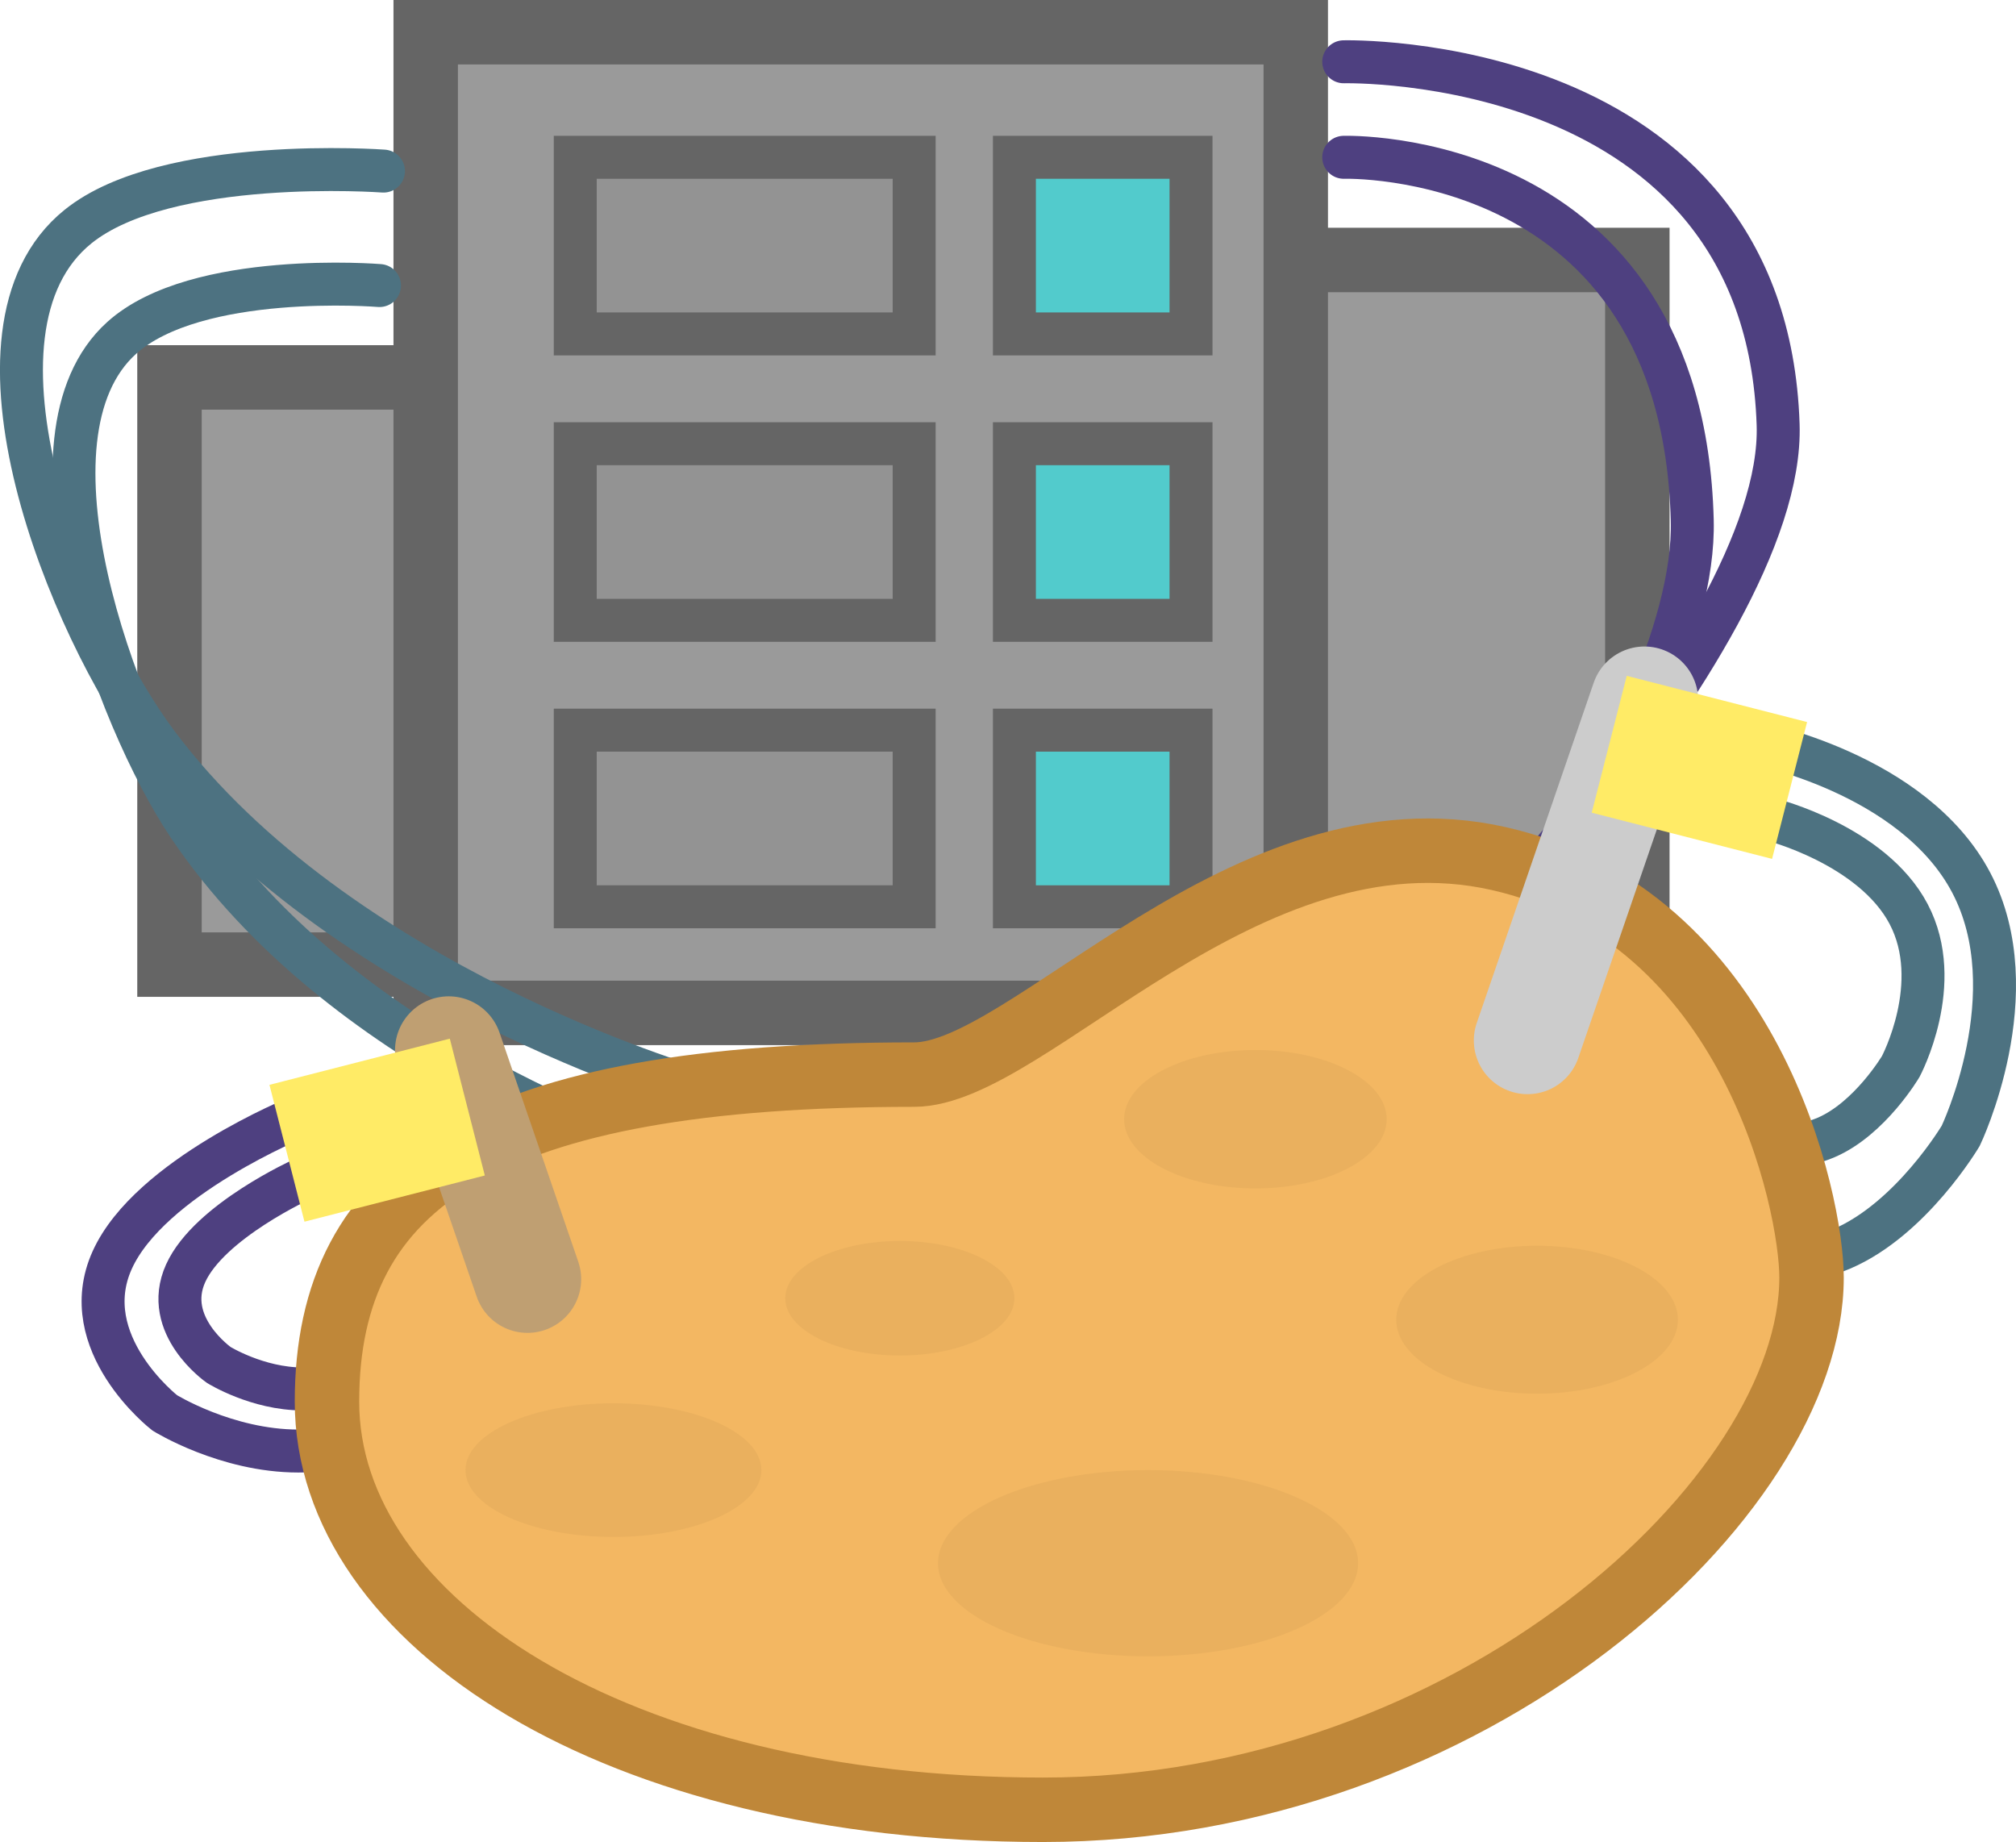 <svg version="1.1" xmlns="http://www.w3.org/2000/svg" xmlns:xlink="http://www.w3.org/1999/xlink" width="46.926" height="42.872" viewBox="0,0,46.926,42.872"><g transform="translate(-216.537,-158.564)"><g data-paper-data="{&quot;isPaintingLayer&quot;:true}" fill-rule="nonzero" stroke-linejoin="miter" stroke-miterlimit="10" stroke-dasharray="" stroke-dashoffset="0" style="mix-blend-mode: normal"><g fill="#9a9a9a" stroke="#656565" stroke-width="1.5" stroke-linecap="butt"><path d="M220.482,181.015v-13.667h20.252v13.667z"/><path d="M234.397,181.015v-16.4h20.252v16.4z"/><path d="M226.446,182.139v-22.825h20.252v22.825z"/></g><g fill="#52cbcc" stroke="#656565" stroke-width="1" stroke-linecap="butt"><path d="M240.149,166.336v-4.111h4.111v4.111z"/><path d="M240.149,173.002v-4.111h4.111v4.111z"/><path d="M240.149,179.669v-4.111h4.111v4.111z"/></g><g fill="#939393" stroke="#656565" stroke-width="1" stroke-linecap="butt"><path d="M229.927,166.336v-4.111h7.889v4.111z"/><path d="M229.927,173.002v-4.111h7.889v4.111z"/><path d="M229.927,179.669v-4.111h7.889v4.111z"/></g><g fill="none" stroke="#4e4080" stroke-width="1" stroke-linecap="round"><path d="M227.704,191.447c0,0 -2.538,0.889 -4.222,0.889c-1.684,0 -3.111,-0.889 -3.111,-0.889c0,0 -2.094,-1.626 -1.222,-3.556c0.872,-1.93 4.333,-3.333 4.333,-3.333"/><path d="M226.239,190.332c0,0 -1.596,0.559 -2.654,0.559c-1.058,0 -1.956,-0.559 -1.956,-0.559c0,0 -1.319,-0.919 -0.771,-2.132c0.548,-1.213 2.727,-2.198 2.727,-2.198"/></g><g data-paper-data="{&quot;index&quot;:null}" fill="none" stroke="#4d7281" stroke-width="1" stroke-linecap="round"><path d="M257.363,175.849c0,0 3.709,0.696 5.058,3.259c1.349,2.563 -0.244,5.89 -0.244,5.89c0,0 -1.143,1.936 -2.768,2.632c-1.625,0.696 -4.307,0.398 -4.307,0.398"/><path d="M257.755,177.635c0,0 2.361,0.592 3.209,2.203c0.848,1.611 -0.183,3.547 -0.183,3.547c0,0 -0.718,1.217 -1.74,1.654c-1.021,0.437 -2.707,0.25 -2.707,0.25"/></g><g fill="none" stroke="#4d7281" stroke-width="1" stroke-linecap="round"><path d="M231.482,185.336c0,0 -7.001,-2.261 -10.556,-7.557c-1.688,-2.515 -4.112,-9.051 -1.556,-11.351c1.743,-1.568 6,-1.218 6,-1.218"/><path d="M232.704,183.891c0,0 -8.295,-2.398 -12.507,-8.015c-2.001,-2.668 -4.872,-9.6 -1.843,-12.039c2.065,-1.663 7.109,-1.291 7.109,-1.291"/></g><g fill="none" stroke="#4e4080" stroke-width="1" stroke-linecap="round"><path d="M247.815,160.002c0,0 9.825,-0.249 10.111,8.444c0.169,5.138 -9.333,14.444 -9.333,14.444"/><path d="M247.815,162.225c0,0 7.882,-0.249 8.112,8.444c0.135,5.138 -7.488,14.444 -7.488,14.444"/></g><path d="M258.704,188.297c0,5.124 -7.948,12.389 -17.889,12.389c-9.941,0 -16.667,-4.376 -16.667,-9.5c0,-5.124 3.726,-7.611 13.667,-7.611c2.67,0 7.712,-6.361 13.607,-5.028c5.895,1.333 7.282,8.021 7.282,9.75z" fill="#f3b762" stroke="#bf8739" stroke-width="1.5" stroke-linecap="butt"/><path d="M228.815,188.336l-1.833,-5.333" fill="none" stroke="#bf9f72" stroke-width="2.5" stroke-linecap="round"/><path d="M254.815,174.861l-2.722,7.919" data-paper-data="{&quot;index&quot;:null}" fill="none" stroke="#cccccc" stroke-width="2.5" stroke-linecap="round"/><path d="M248.149,194.947c0,1.197 -2.189,2.167 -4.889,2.167c-2.7,0 -4.889,-0.97 -4.889,-2.167c0,-1.197 2.189,-2.167 4.889,-2.167c2.7,0 4.889,0.97 4.889,2.167z" fill="#eab05e" stroke="none" stroke-width="0" stroke-linecap="butt"/><path d="M248.815,184.613c0,0.89 -1.368,1.611 -3.056,1.611c-1.688,0 -3.056,-0.721 -3.056,-1.611c0,-0.89 1.368,-1.611 3.056,-1.611c1.688,0 3.056,0.721 3.056,1.611z" fill="#eab05e" stroke="none" stroke-width="0" stroke-linecap="butt"/><path d="M252.315,187.558c1.81,0 3.278,0.771 3.278,1.722c0,0.951 -1.468,1.722 -3.278,1.722c-1.81,0 -3.278,-0.771 -3.278,-1.722c0,-0.951 1.468,-1.722 3.278,-1.722z" fill="#eab05e" stroke="none" stroke-width="0" stroke-linecap="butt"/><path d="M234.26,192.78c0,0.859 -1.542,1.556 -3.444,1.556c-1.902,0 -3.444,-0.696 -3.444,-1.556c0,-0.859 1.542,-1.556 3.444,-1.556c1.902,0 3.444,0.696 3.444,1.556z" fill="#eab05e" stroke="none" stroke-width="0" stroke-linecap="butt"/><path d="M240.149,188.78c0,0.736 -1.194,1.333 -2.667,1.333c-1.473,0 -2.667,-0.597 -2.667,-1.333c0,-0.736 1.194,-1.333 2.667,-1.333c1.473,0 2.667,0.597 2.667,1.333z" fill="#eab05e" stroke="none" stroke-width="0" stroke-linecap="butt"/><path d="M258.6,175.369l-0.815,3.185l-4.198,-1.075l0.815,-3.185z" data-paper-data="{&quot;index&quot;:null}" fill="#ffeb66" stroke="none" stroke-width="0" stroke-linecap="butt"/><path d="M223.624,186.998l-0.815,-3.185l4.198,-1.075l0.815,3.185z" data-paper-data="{&quot;index&quot;:null}" fill="#ffeb66" stroke="none" stroke-width="0" stroke-linecap="butt"/></g></g></svg>